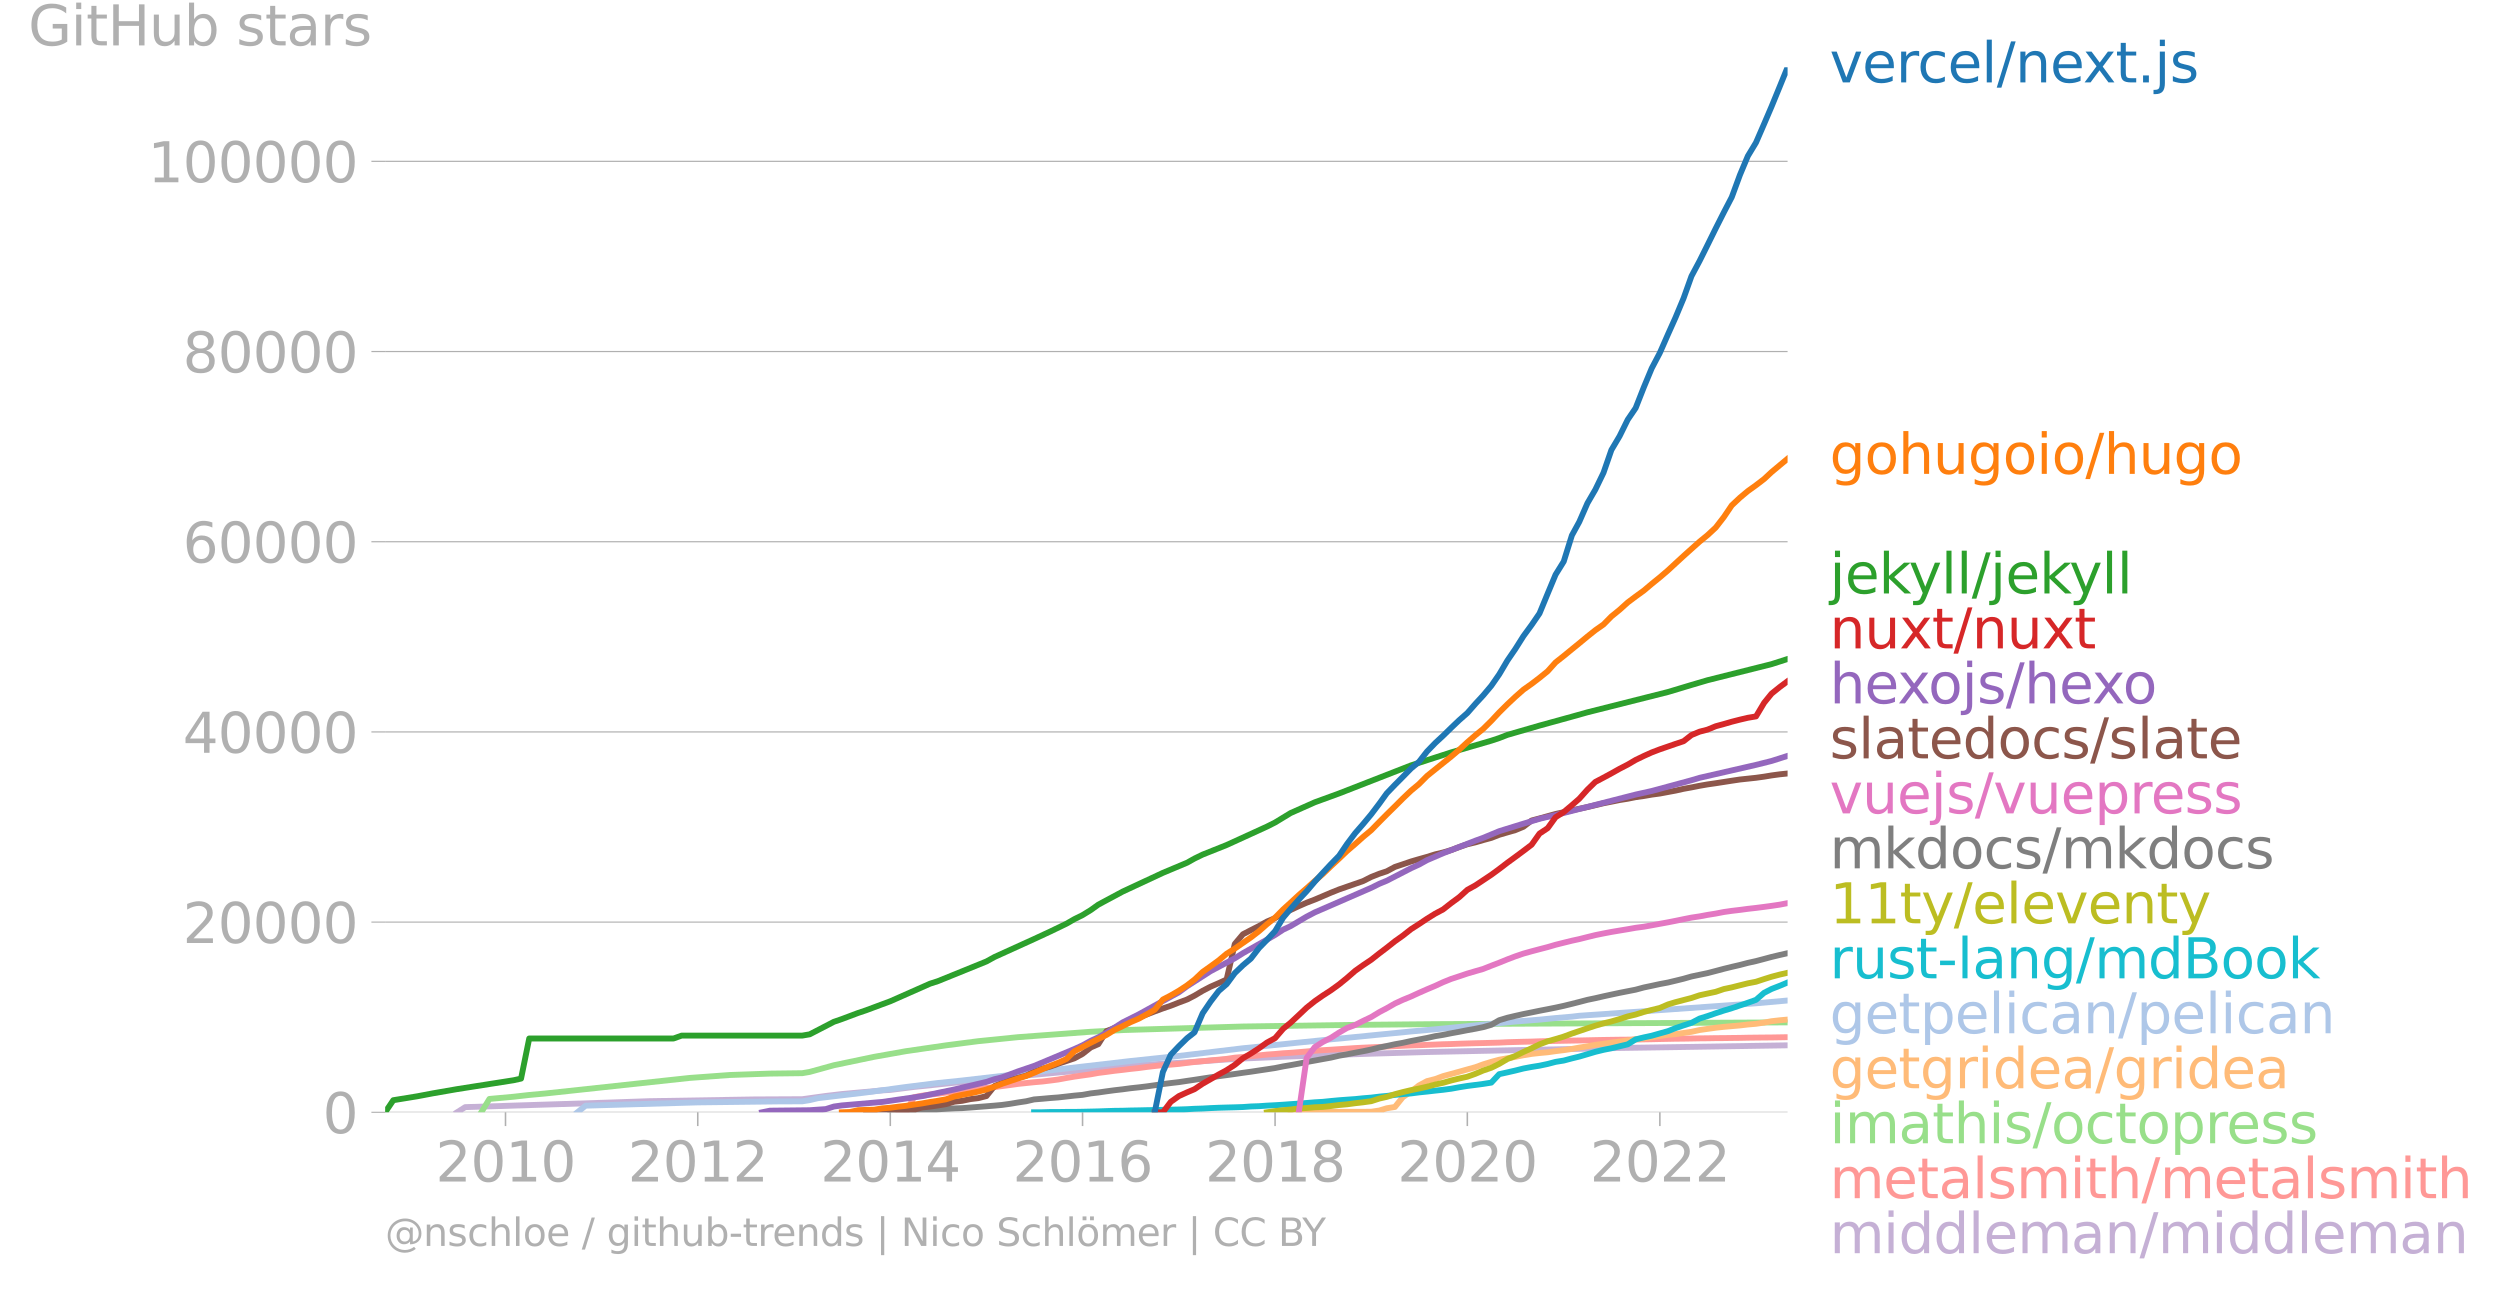 <svg xmlns="http://www.w3.org/2000/svg" xmlns:xlink="http://www.w3.org/1999/xlink" width="848.801" height="438.97" viewBox="0 0 636.6 329.228"><defs><style>*{stroke-linejoin:round;stroke-linecap:butt}</style></defs><g id="figure_1"><path id="patch_1" d="M0 329.228h636.6V0H0v329.228z" style="fill:none"/><g id="axes_1"><path id="patch_2" d="M98.073 283.235h357.12V17.123H98.073v266.112z" style="fill:none"/><g id="matplotlib.axis_1"><g id="xtick_1"><g id="line2d_1"><defs><path id="md56cd31083" d="M0 0v3.5" style="stroke:#b0b0b0;stroke-width:.4"/></defs><use xlink:href="#md56cd31083" x="128.722" y="283.235" style="fill:#b0b0b0;stroke:#b0b0b0;stroke-width:.4"/></g><g id="text_1" style="fill:#b0b0b0" transform="matrix(.14 0 0 -.14 110.907 300.873)"><defs><path id="DejaVuSans-32" d="M1228 531h2203V0H469v531q359 372 979 998 621 627 780 809 303 340 423 576 121 236 121 464 0 372-261 606-261 235-680 235-297 0-627-103-329-103-704-313v638q381 153 712 231 332 78 607 78 725 0 1156-363 431-362 431-968 0-288-108-546-107-257-392-607-78-91-497-524-418-433-1181-1211z" transform="scale(.016)"/><path id="DejaVuSans-30" d="M2034 4250q-487 0-733-480-245-479-245-1442 0-959 245-1439 246-480 733-480 491 0 736 480 246 480 246 1439 0 963-246 1442-245 480-736 480zm0 500q785 0 1199-621 414-620 414-1801 0-1178-414-1799Q2819-91 2034-91q-784 0-1198 620-414 621-414 1799 0 1181 414 1801 414 621 1198 621z" transform="scale(.016)"/><path id="DejaVuSans-31" d="M794 531h1031v3560L703 3866v575l1116 225h631V531h1031V0H794v531z" transform="scale(.016)"/></defs><use xlink:href="#DejaVuSans-32"/><use xlink:href="#DejaVuSans-30" x="63.623"/><use xlink:href="#DejaVuSans-31" x="127.246"/><use xlink:href="#DejaVuSans-30" x="190.869"/></g></g><g id="xtick_2"><use xlink:href="#md56cd31083" id="line2d_2" x="177.679" y="283.235" style="fill:#b0b0b0;stroke:#b0b0b0;stroke-width:.4"/><g id="text_2" style="fill:#b0b0b0" transform="matrix(.14 0 0 -.14 159.864 300.873)"><use xlink:href="#DejaVuSans-32"/><use xlink:href="#DejaVuSans-30" x="63.623"/><use xlink:href="#DejaVuSans-31" x="127.246"/><use xlink:href="#DejaVuSans-32" x="190.869"/></g></g><g id="xtick_3"><use xlink:href="#md56cd31083" id="line2d_3" x="226.703" y="283.235" style="fill:#b0b0b0;stroke:#b0b0b0;stroke-width:.4"/><g id="text_3" style="fill:#b0b0b0" transform="matrix(.14 0 0 -.14 208.888 300.873)"><defs><path id="DejaVuSans-34" d="M2419 4116 825 1625h1594v2491zm-166 550h794V1625h666v-525h-666V0h-628v1100H313v609l1940 2957z" transform="scale(.016)"/></defs><use xlink:href="#DejaVuSans-32"/><use xlink:href="#DejaVuSans-30" x="63.623"/><use xlink:href="#DejaVuSans-31" x="127.246"/><use xlink:href="#DejaVuSans-34" x="190.869"/></g></g><g id="xtick_4"><use xlink:href="#md56cd31083" id="line2d_4" x="275.661" y="283.235" style="fill:#b0b0b0;stroke:#b0b0b0;stroke-width:.4"/><g id="text_4" style="fill:#b0b0b0" transform="matrix(.14 0 0 -.14 257.846 300.873)"><defs><path id="DejaVuSans-36" d="M2113 2584q-425 0-674-291-248-290-248-796 0-503 248-796 249-292 674-292t673 292q248 293 248 796 0 506-248 796-248 291-673 291zm1253 1979v-575q-238 112-480 171-242 60-480 60-625 0-955-422-329-422-376-1275 184 272 462 417 279 145 613 145 703 0 1111-427 408-426 408-1160 0-719-425-1154Q2819-91 2113-91q-810 0-1238 620-428 621-428 1799 0 1106 525 1764t1409 658q238 0 480-47t505-140z" transform="scale(.016)"/></defs><use xlink:href="#DejaVuSans-32"/><use xlink:href="#DejaVuSans-30" x="63.623"/><use xlink:href="#DejaVuSans-31" x="127.246"/><use xlink:href="#DejaVuSans-36" x="190.869"/></g></g><g id="xtick_5"><use xlink:href="#md56cd31083" id="line2d_5" x="324.685" y="283.235" style="fill:#b0b0b0;stroke:#b0b0b0;stroke-width:.4"/><g id="text_5" style="fill:#b0b0b0" transform="matrix(.14 0 0 -.14 306.87 300.873)"><defs><path id="DejaVuSans-38" d="M2034 2216q-450 0-708-241-257-241-257-662 0-422 257-663 258-241 708-241t709 242q260 243 260 662 0 421-258 662-257 241-711 241zm-631 268q-406 100-633 378-226 279-226 679 0 559 398 884 399 325 1092 325 697 0 1094-325t397-884q0-400-227-679-226-278-629-378 456-106 710-416 255-309 255-755 0-679-414-1042Q2806-91 2034-91q-771 0-1186 362-414 363-414 1042 0 446 256 755 257 310 713 416zm-231 997q0-362 226-565 227-203 636-203 407 0 636 203 230 203 230 565 0 363-230 566-229 203-636 203-409 0-636-203-226-203-226-566z" transform="scale(.016)"/></defs><use xlink:href="#DejaVuSans-32"/><use xlink:href="#DejaVuSans-30" x="63.623"/><use xlink:href="#DejaVuSans-31" x="127.246"/><use xlink:href="#DejaVuSans-38" x="190.869"/></g></g><g id="xtick_6"><use xlink:href="#md56cd31083" id="line2d_6" x="373.642" y="283.235" style="fill:#b0b0b0;stroke:#b0b0b0;stroke-width:.4"/><g id="text_6" style="fill:#b0b0b0" transform="matrix(.14 0 0 -.14 355.827 300.873)"><use xlink:href="#DejaVuSans-32"/><use xlink:href="#DejaVuSans-30" x="63.623"/><use xlink:href="#DejaVuSans-32" x="127.246"/><use xlink:href="#DejaVuSans-30" x="190.869"/></g></g><g id="xtick_7"><use xlink:href="#md56cd31083" id="line2d_7" x="422.667" y="283.235" style="fill:#b0b0b0;stroke:#b0b0b0;stroke-width:.4"/><g id="text_7" style="fill:#b0b0b0" transform="matrix(.14 0 0 -.14 404.852 300.873)"><use xlink:href="#DejaVuSans-32"/><use xlink:href="#DejaVuSans-30" x="63.623"/><use xlink:href="#DejaVuSans-32" x="127.246"/><use xlink:href="#DejaVuSans-32" x="190.869"/></g></g></g><g id="matplotlib.axis_2"><g id="ytick_1"><path id="line2d_8" d="M98.073 283.235h357.12" clip-path="url(#p28036c3e91)" style="fill:none;stroke:#b0b0b0;stroke-width:.3;stroke-linecap:square"/><g id="line2d_9"><defs><path id="m569ffad271" d="M0 0h-3.5" style="stroke:#b0b0b0;stroke-width:.3"/></defs><use xlink:href="#m569ffad271" x="98.073" y="283.235" style="fill:#b0b0b0;stroke:#b0b0b0;stroke-width:.3"/></g><use xlink:href="#DejaVuSans-30" id="text_8" style="fill:#b0b0b0" transform="matrix(.14 0 0 -.14 82.166 288.554)"/></g><g id="ytick_2"><path id="line2d_10" d="M98.073 234.805h357.12" clip-path="url(#p28036c3e91)" style="fill:none;stroke:#b0b0b0;stroke-width:.3;stroke-linecap:square"/><use xlink:href="#m569ffad271" id="line2d_11" x="98.073" y="234.805" style="fill:#b0b0b0;stroke:#b0b0b0;stroke-width:.3"/><g id="text_9" style="fill:#b0b0b0" transform="matrix(.14 0 0 -.14 46.536 240.124)"><use xlink:href="#DejaVuSans-32"/><use xlink:href="#DejaVuSans-30" x="63.623"/><use xlink:href="#DejaVuSans-30" x="127.246"/><use xlink:href="#DejaVuSans-30" x="190.869"/><use xlink:href="#DejaVuSans-30" x="254.492"/></g></g><g id="ytick_3"><path id="line2d_12" d="M98.073 186.375h357.12" clip-path="url(#p28036c3e91)" style="fill:none;stroke:#b0b0b0;stroke-width:.3;stroke-linecap:square"/><use xlink:href="#m569ffad271" id="line2d_13" x="98.073" y="186.375" style="fill:#b0b0b0;stroke:#b0b0b0;stroke-width:.3"/><g id="text_10" style="fill:#b0b0b0" transform="matrix(.14 0 0 -.14 46.536 191.694)"><use xlink:href="#DejaVuSans-34"/><use xlink:href="#DejaVuSans-30" x="63.623"/><use xlink:href="#DejaVuSans-30" x="127.246"/><use xlink:href="#DejaVuSans-30" x="190.869"/><use xlink:href="#DejaVuSans-30" x="254.492"/></g></g><g id="ytick_4"><path id="line2d_14" d="M98.073 137.945h357.12" clip-path="url(#p28036c3e91)" style="fill:none;stroke:#b0b0b0;stroke-width:.3;stroke-linecap:square"/><use xlink:href="#m569ffad271" id="line2d_15" x="98.073" y="137.945" style="fill:#b0b0b0;stroke:#b0b0b0;stroke-width:.3"/><g id="text_11" style="fill:#b0b0b0" transform="matrix(.14 0 0 -.14 46.536 143.264)"><use xlink:href="#DejaVuSans-36"/><use xlink:href="#DejaVuSans-30" x="63.623"/><use xlink:href="#DejaVuSans-30" x="127.246"/><use xlink:href="#DejaVuSans-30" x="190.869"/><use xlink:href="#DejaVuSans-30" x="254.492"/></g></g><g id="ytick_5"><path id="line2d_16" d="M98.073 89.516h357.12" clip-path="url(#p28036c3e91)" style="fill:none;stroke:#b0b0b0;stroke-width:.3;stroke-linecap:square"/><use xlink:href="#m569ffad271" id="line2d_17" x="98.073" y="89.516" style="fill:#b0b0b0;stroke:#b0b0b0;stroke-width:.3"/><g id="text_12" style="fill:#b0b0b0" transform="matrix(.14 0 0 -.14 46.536 94.835)"><use xlink:href="#DejaVuSans-38"/><use xlink:href="#DejaVuSans-30" x="63.623"/><use xlink:href="#DejaVuSans-30" x="127.246"/><use xlink:href="#DejaVuSans-30" x="190.869"/><use xlink:href="#DejaVuSans-30" x="254.492"/></g></g><g id="ytick_6"><path id="line2d_18" d="M98.073 41.086h357.12" clip-path="url(#p28036c3e91)" style="fill:none;stroke:#b0b0b0;stroke-width:.3;stroke-linecap:square"/><use xlink:href="#m569ffad271" id="line2d_19" x="98.073" y="41.086" style="fill:#b0b0b0;stroke:#b0b0b0;stroke-width:.3"/><g id="text_13" style="fill:#b0b0b0" transform="matrix(.14 0 0 -.14 37.628 46.405)"><use xlink:href="#DejaVuSans-31"/><use xlink:href="#DejaVuSans-30" x="63.623"/><use xlink:href="#DejaVuSans-30" x="127.246"/><use xlink:href="#DejaVuSans-30" x="190.869"/><use xlink:href="#DejaVuSans-30" x="254.492"/><use xlink:href="#DejaVuSans-30" x="318.115"/></g></g><g id="text_14" style="fill:#b0b0b0" transform="matrix(.14 0 0 -.14 7.2 11.563)"><defs><path id="DejaVuSans-47" d="M3809 666v1253H2778v519h1656V434q-365-259-806-392-440-133-940-133-1094 0-1712 639-617 640-617 1780 0 1144 617 1783 618 639 1712 639 456 0 867-113 411-112 758-331v-672q-350 297-744 447t-828 150q-857 0-1287-478-429-478-429-1425 0-944 429-1422 430-478 1287-478 334 0 596 58 263 58 472 180z" transform="scale(.016)"/><path id="DejaVuSans-69" d="M603 3500h575V0H603v3500zm0 1363h575v-729H603v729z" transform="scale(.016)"/><path id="DejaVuSans-74" d="M1172 4494v-994h1184v-447H1172V1153q0-428 117-550t477-122h590V0h-590q-666 0-919 248-253 249-253 905v1900H172v447h422v994h578z" transform="scale(.016)"/><path id="DejaVuSans-48" d="M628 4666h631V2753h2294v1913h631V0h-631v2222H1259V0H628v4666z" transform="scale(.016)"/><path id="DejaVuSans-75" d="M544 1381v2119h575V1403q0-497 193-746 194-248 582-248 465 0 735 297 271 297 271 810v1984h575V0h-575v538q-209-319-486-474-276-155-642-155-603 0-916 375-312 375-312 1097zm1447 2203z" transform="scale(.016)"/><path id="DejaVuSans-62" d="M3116 1747q0 634-261 995t-717 361q-457 0-718-361t-261-995q0-634 261-995t718-361q456 0 717 361t261 995zM1159 2969q182 312 458 463 277 152 661 152 638 0 1036-506 399-506 399-1331T3314 415Q2916-91 2278-91q-384 0-661 152-276 152-458 464V0H581v4863h578V2969z" transform="scale(.016)"/><path id="DejaVuSans-73" d="M2834 3397v-544q-243 125-506 187-262 63-544 63-428 0-642-131t-214-394q0-200 153-314t616-217l197-44q612-131 870-370t258-667q0-488-386-773Q2250-91 1575-91q-281 0-586 55T347 128v594q319-166 628-249 309-82 613-82 406 0 624 139 219 139 219 392 0 234-158 359-157 125-692 241l-200 47q-534 112-772 345-237 233-237 639 0 494 350 762 350 269 994 269 318 0 599-47 282-46 519-140z" transform="scale(.016)"/><path id="DejaVuSans-61" d="M2194 1759q-697 0-966-159t-269-544q0-306 202-486 202-179 548-179 479 0 768 339t289 901v128h-572zm1147 238V0h-575v531q-197-318-491-470T1556-91q-537 0-855 302-317 302-317 808 0 590 395 890 396 300 1180 300h807v57q0 397-261 614t-733 217q-300 0-585-72-284-72-546-216v532q315 122 612 182 297 61 578 61 760 0 1135-394 375-393 375-1193z" transform="scale(.016)"/><path id="DejaVuSans-72" d="M2631 2963q-97 56-211 82-114 27-251 27-488 0-749-317t-261-911V0H581v3500h578v-544q182 319 472 473 291 155 707 155 59 0 131-8 72-7 159-23l3-590z" transform="scale(.016)"/></defs><use xlink:href="#DejaVuSans-47"/><use xlink:href="#DejaVuSans-69" x="77.49"/><use xlink:href="#DejaVuSans-74" x="105.273"/><use xlink:href="#DejaVuSans-48" x="144.482"/><use xlink:href="#DejaVuSans-75" x="219.678"/><use xlink:href="#DejaVuSans-62" x="283.057"/><use xlink:href="#DejaVuSans-20" x="346.533"/><use xlink:href="#DejaVuSans-73" x="378.32"/><use xlink:href="#DejaVuSans-74" x="430.42"/><use xlink:href="#DejaVuSans-61" x="469.629"/><use xlink:href="#DejaVuSans-72" x="530.908"/><use xlink:href="#DejaVuSans-73" x="572.021"/></g></g><path id="line2d_20" d="m116.382 283.235 2.079-1.315 36.818-1.17 10.06-.346 26.625-.443 12.34-.063 5.969-.826 4.09-.484 10.261-.93 2.08-.12 6.035-.759L243 275.714l6.103-.485 4.158-.346 1.878-.339 6.17-.675 28.636-2.647 12.34-.702 8.048-.6 6.17-.376 10.261-.446 12.139-.453 10.26-.331 14.218-.427 49.025-1.031 14.218-.216 28.57-.46h0" clip-path="url(#p28036c3e91)" style="fill:none;stroke:#c5b0d5;stroke-width:1.5;stroke-linecap:square"/><path id="line2d_21" d="m228.782 283.235 1.878-.005 2.08-3.84 2.011-.38 2.08-.289 2.011-.208 2.08-.298 2.078-.223 2.012-.193 2.08-.325 2.011-.22 2.079-.228 2.079-.215 1.878-.247 2.079-.274 2.012-.283 2.079-.22 2.012-.209 2.079-.177 2.079-.254 2.012-.266 2.079-.385 2.012-.342 2.079-.3 2.079-.29 1.945-.352 2.079-.266 2.012-.274 2.079-.235 2.011-.249 2.08-.22 2.078-.281 2.012-.235 2.08-.22 2.011-.134 2.08-.184 2.078-.266 1.878-.225 2.08-.204 2.011-.2 2.08-.187 2.011-.199 2.08-.312 2.078-.174 2.012-.209 2.08-.196 2.011-.21 2.079-.148 2.08-.189 1.877-.107 2.079-.172 2.012-.171 2.079-.184 2.012-.143 2.079-.121 2.079-.14 2.012-.132 2.079-.14 2.012-.104 2.079-.095 2.079-.084 1.878-.117 2.079-.084 2.011-.1 2.08-.092 2.011-.06 2.08-.083 2.078-.082 2.012-.082 2.08-.051 2.011-.08 2.08-.065 2.078-.063 1.945-.041 2.08-.056 2.011-.056 2.08-.104 2.011-.058 2.08-.058 2.078-.046 2.012-.07 2.08-.046 2.011-.049 2.08-.043 2.078-.042 1.878-.034 2.079-.048 2.012-.046 2.079-.041 2.012-.03 2.079-.03 2.079-.018 2.012-.024 2.079-.043 2.012-.037 2.079-.048 2.079-.041 1.878-.04 2.079-.02 2.011-.035 2.08-.04 2.011-.02 2.08-.037 2.078-.012 2.012-.029 2.08-.024 2.011-.044 2.08-.026 2.078-.022 1.878-.015 2.08-.036 2.011-.036" clip-path="url(#p28036c3e91)" style="fill:none;stroke:#ff9896;stroke-width:1.5;stroke-linecap:square"/><path id="line2d_22" d="m122.552 283.235 2.079-3.402 6.17-.562 3.957-.448 4.09-.375 36.752-3.962 10.194-.746 10.26-.36 8.25-.105 1.878-.322 6.17-1.705 10.26-2.14 8.048-1.429 10.261-1.496 8.182-1.056 10.127-1.024 18.51-1.376 8.115-.428 30.648-.908 26.49-.395 22.467-.21 89.733-.449h0" clip-path="url(#p28036c3e91)" style="fill:none;stroke:#98df8a;stroke-width:1.5;stroke-linecap:square"/><g id="text_15" style="fill:#1f77b4" transform="matrix(.14 0 0 -.14 465.907 20.986)"><defs><path id="DejaVuSans-76" d="M191 3500h609L1894 563l1094 2937h609L2284 0h-781L191 3500z" transform="scale(.016)"/><path id="DejaVuSans-65" d="M3597 1894v-281H953q38-594 358-905t892-311q331 0 642 81t618 244V178Q3153 47 2828-22t-659-69q-838 0-1327 487-489 488-489 1320 0 859 464 1363 464 505 1252 505 706 0 1117-455 411-454 411-1235zm-575 169q-6 471-264 752-258 282-683 282-481 0-770-272t-333-766l2050 4z" transform="scale(.016)"/><path id="DejaVuSans-63" d="M3122 3366v-538q-244 135-489 202t-495 67q-560 0-870-355-309-354-309-995t309-996q310-354 870-354 250 0 495 67t489 202V134Q2881 22 2623-34q-257-57-548-57-791 0-1257 497-465 497-465 1341 0 856 470 1346 471 491 1290 491 265 0 518-55 253-54 491-163z" transform="scale(.016)"/><path id="DejaVuSans-6c" d="M603 4863h575V0H603v4863z" transform="scale(.016)"/><path id="DejaVuSans-2f" d="M1625 4666h531L531-594H0l1625 5260z" transform="scale(.016)"/><path id="DejaVuSans-6e" d="M3513 2113V0h-575v2094q0 497-194 743-194 247-581 247-466 0-735-297-269-296-269-809V0H581v3500h578v-544q207 316 486 472 280 156 646 156 603 0 912-373 310-373 310-1098z" transform="scale(.016)"/><path id="DejaVuSans-78" d="M3513 3500 2247 1797 3578 0h-678L1881 1375 863 0H184l1360 1831L300 3500h678l928-1247 928 1247h679z" transform="scale(.016)"/><path id="DejaVuSans-2e" d="M684 794h660V0H684v794z" transform="scale(.016)"/><path id="DejaVuSans-6a" d="M603 3500h575V-63q0-668-255-968-254-300-820-300h-219v487H38q328 0 446 152Q603-541 603-63v3563zm0 1363h575v-729H603v729z" transform="scale(.016)"/></defs><use xlink:href="#DejaVuSans-76"/><use xlink:href="#DejaVuSans-65" x="59.18"/><use xlink:href="#DejaVuSans-72" x="120.703"/><use xlink:href="#DejaVuSans-63" x="159.566"/><use xlink:href="#DejaVuSans-65" x="214.547"/><use xlink:href="#DejaVuSans-6c" x="276.07"/><use xlink:href="#DejaVuSans-2f" x="303.854"/><use xlink:href="#DejaVuSans-6e" x="337.545"/><use xlink:href="#DejaVuSans-65" x="400.924"/><use xlink:href="#DejaVuSans-78" x="460.697"/><use xlink:href="#DejaVuSans-74" x="519.877"/><use xlink:href="#DejaVuSans-2e" x="559.086"/><use xlink:href="#DejaVuSans-6a" x="590.873"/><use xlink:href="#DejaVuSans-73" x="618.656"/></g><g id="text_16" style="fill:#ff7f0e" transform="matrix(.14 0 0 -.14 465.907 120.664)"><defs><path id="DejaVuSans-67" d="M2906 1791q0 625-258 968-257 344-723 344-462 0-720-344-258-343-258-968 0-622 258-966t720-344q466 0 723 344 258 344 258 966zm575-1357q0-893-397-1329-396-436-1215-436-303 0-572 45t-522 139v559q253-137 500-202 247-66 503-66 566 0 847 295t281 892v285q-178-310-456-463T1784 0Q1141 0 747 490 353 981 353 1791q0 812 394 1302 394 491 1037 491 388 0 666-153t456-462v531h575V434z" transform="scale(.016)"/><path id="DejaVuSans-6f" d="M1959 3097q-462 0-731-361t-269-989q0-628 267-989 268-361 733-361 460 0 728 362 269 363 269 988 0 622-269 986-268 364-728 364zm0 487q750 0 1178-488 429-487 429-1349 0-859-429-1349Q2709-91 1959-91q-753 0-1180 489-426 490-426 1349 0 862 426 1349 427 488 1180 488z" transform="scale(.016)"/><path id="DejaVuSans-68" d="M3513 2113V0h-575v2094q0 497-194 743-194 247-581 247-466 0-735-297-269-296-269-809V0H581v4863h578V2956q207 316 486 472 280 156 646 156 603 0 912-373 310-373 310-1098z" transform="scale(.016)"/></defs><use xlink:href="#DejaVuSans-67"/><use xlink:href="#DejaVuSans-6f" x="63.477"/><use xlink:href="#DejaVuSans-68" x="124.658"/><use xlink:href="#DejaVuSans-75" x="188.037"/><use xlink:href="#DejaVuSans-67" x="251.416"/><use xlink:href="#DejaVuSans-6f" x="314.893"/><use xlink:href="#DejaVuSans-69" x="376.074"/><use xlink:href="#DejaVuSans-6f" x="403.857"/><use xlink:href="#DejaVuSans-2f" x="465.039"/><use xlink:href="#DejaVuSans-68" x="498.73"/><use xlink:href="#DejaVuSans-75" x="562.109"/><use xlink:href="#DejaVuSans-67" x="625.488"/><use xlink:href="#DejaVuSans-6f" x="688.965"/></g><g id="text_17" style="fill:#2ca02c" transform="matrix(.14 0 0 -.14 465.907 151.116)"><defs><path id="DejaVuSans-6b" d="M581 4863h578V1991l1716 1509h734L1753 1863 3688 0h-750L1159 1709V0H581v4863z" transform="scale(.016)"/><path id="DejaVuSans-79" d="M2059-325q-243-625-475-815-231-191-618-191H506v481h338q237 0 368 113 132 112 291 531l103 262L191 3500h609L1894 763l1094 2737h609L2059-325z" transform="scale(.016)"/></defs><use xlink:href="#DejaVuSans-6a"/><use xlink:href="#DejaVuSans-65" x="27.783"/><use xlink:href="#DejaVuSans-6b" x="89.307"/><use xlink:href="#DejaVuSans-79" x="143.592"/><use xlink:href="#DejaVuSans-6c" x="202.771"/><use xlink:href="#DejaVuSans-6c" x="230.555"/><use xlink:href="#DejaVuSans-2f" x="258.338"/><use xlink:href="#DejaVuSans-6a" x="292.029"/><use xlink:href="#DejaVuSans-65" x="319.813"/><use xlink:href="#DejaVuSans-6b" x="381.336"/><use xlink:href="#DejaVuSans-79" x="435.621"/><use xlink:href="#DejaVuSans-6c" x="494.801"/><use xlink:href="#DejaVuSans-6c" x="522.584"/></g><g id="text_18" style="fill:#d62728" transform="matrix(.14 0 0 -.14 465.907 165.116)"><use xlink:href="#DejaVuSans-6e"/><use xlink:href="#DejaVuSans-75" x="63.379"/><use xlink:href="#DejaVuSans-78" x="126.758"/><use xlink:href="#DejaVuSans-74" x="185.938"/><use xlink:href="#DejaVuSans-2f" x="225.146"/><use xlink:href="#DejaVuSans-6e" x="258.838"/><use xlink:href="#DejaVuSans-75" x="322.217"/><use xlink:href="#DejaVuSans-78" x="385.596"/><use xlink:href="#DejaVuSans-74" x="444.775"/></g><g id="text_19" style="fill:#9467bd" transform="matrix(.14 0 0 -.14 465.907 179.116)"><use xlink:href="#DejaVuSans-68"/><use xlink:href="#DejaVuSans-65" x="63.379"/><use xlink:href="#DejaVuSans-78" x="123.152"/><use xlink:href="#DejaVuSans-6f" x="179.207"/><use xlink:href="#DejaVuSans-6a" x="240.389"/><use xlink:href="#DejaVuSans-73" x="268.172"/><use xlink:href="#DejaVuSans-2f" x="320.271"/><use xlink:href="#DejaVuSans-68" x="353.963"/><use xlink:href="#DejaVuSans-65" x="417.342"/><use xlink:href="#DejaVuSans-78" x="477.115"/><use xlink:href="#DejaVuSans-6f" x="533.17"/></g><g id="text_20" style="fill:#8c564b" transform="matrix(.14 0 0 -.14 465.907 193.116)"><defs><path id="DejaVuSans-64" d="M2906 2969v1894h575V0h-575v525q-181-312-458-464-276-152-664-152-634 0-1033 506-398 507-398 1332t398 1331q399 506 1033 506 388 0 664-152 277-151 458-463zM947 1747q0-634 261-995t717-361q456 0 718 361 263 361 263 995t-263 995q-262 361-718 361t-717-361q-261-361-261-995z" transform="scale(.016)"/></defs><use xlink:href="#DejaVuSans-73"/><use xlink:href="#DejaVuSans-6c" x="52.1"/><use xlink:href="#DejaVuSans-61" x="79.883"/><use xlink:href="#DejaVuSans-74" x="141.162"/><use xlink:href="#DejaVuSans-65" x="180.371"/><use xlink:href="#DejaVuSans-64" x="241.895"/><use xlink:href="#DejaVuSans-6f" x="305.371"/><use xlink:href="#DejaVuSans-63" x="366.553"/><use xlink:href="#DejaVuSans-73" x="421.533"/><use xlink:href="#DejaVuSans-2f" x="473.633"/><use xlink:href="#DejaVuSans-73" x="507.324"/><use xlink:href="#DejaVuSans-6c" x="559.424"/><use xlink:href="#DejaVuSans-61" x="587.207"/><use xlink:href="#DejaVuSans-74" x="648.486"/><use xlink:href="#DejaVuSans-65" x="687.695"/></g><g id="text_21" style="fill:#e377c2" transform="matrix(.14 0 0 -.14 465.907 207.116)"><defs><path id="DejaVuSans-70" d="M1159 525v-1856H581v4831h578v-531q182 312 458 463 277 152 661 152 638 0 1036-506 399-506 399-1331T3314 415Q2916-91 2278-91q-384 0-661 152-276 152-458 464zm1957 1222q0 634-261 995t-717 361q-457 0-718-361t-261-995q0-634 261-995t718-361q456 0 717 361t261 995z" transform="scale(.016)"/></defs><use xlink:href="#DejaVuSans-76"/><use xlink:href="#DejaVuSans-75" x="59.18"/><use xlink:href="#DejaVuSans-65" x="122.559"/><use xlink:href="#DejaVuSans-6a" x="184.082"/><use xlink:href="#DejaVuSans-73" x="211.865"/><use xlink:href="#DejaVuSans-2f" x="263.965"/><use xlink:href="#DejaVuSans-76" x="297.656"/><use xlink:href="#DejaVuSans-75" x="356.836"/><use xlink:href="#DejaVuSans-65" x="420.215"/><use xlink:href="#DejaVuSans-70" x="481.738"/><use xlink:href="#DejaVuSans-72" x="545.215"/><use xlink:href="#DejaVuSans-65" x="584.078"/><use xlink:href="#DejaVuSans-73" x="645.602"/><use xlink:href="#DejaVuSans-73" x="697.701"/></g><g id="text_22" style="fill:#7f7f7f" transform="matrix(.14 0 0 -.14 465.907 221.116)"><defs><path id="DejaVuSans-6d" d="M3328 2828q216 388 516 572t706 184q547 0 844-383 297-382 297-1088V0h-578v2094q0 503-179 746-178 244-543 244-447 0-707-297-259-296-259-809V0h-578v2094q0 506-178 748t-550 242q-441 0-701-298-259-298-259-808V0H581v3500h578v-544q197 322 472 475t653 153q382 0 649-194 267-193 395-562z" transform="scale(.016)"/></defs><use xlink:href="#DejaVuSans-6d"/><use xlink:href="#DejaVuSans-6b" x="97.412"/><use xlink:href="#DejaVuSans-64" x="155.322"/><use xlink:href="#DejaVuSans-6f" x="218.799"/><use xlink:href="#DejaVuSans-63" x="279.98"/><use xlink:href="#DejaVuSans-73" x="334.961"/><use xlink:href="#DejaVuSans-2f" x="387.061"/><use xlink:href="#DejaVuSans-6d" x="420.752"/><use xlink:href="#DejaVuSans-6b" x="518.164"/><use xlink:href="#DejaVuSans-64" x="576.074"/><use xlink:href="#DejaVuSans-6f" x="639.551"/><use xlink:href="#DejaVuSans-63" x="700.732"/><use xlink:href="#DejaVuSans-73" x="755.713"/></g><g id="text_23" style="fill:#bcbd22" transform="matrix(.14 0 0 -.14 465.907 235.116)"><use xlink:href="#DejaVuSans-31"/><use xlink:href="#DejaVuSans-31" x="63.623"/><use xlink:href="#DejaVuSans-74" x="127.246"/><use xlink:href="#DejaVuSans-79" x="166.455"/><use xlink:href="#DejaVuSans-2f" x="225.635"/><use xlink:href="#DejaVuSans-65" x="259.326"/><use xlink:href="#DejaVuSans-6c" x="320.85"/><use xlink:href="#DejaVuSans-65" x="348.633"/><use xlink:href="#DejaVuSans-76" x="410.156"/><use xlink:href="#DejaVuSans-65" x="469.336"/><use xlink:href="#DejaVuSans-6e" x="530.859"/><use xlink:href="#DejaVuSans-74" x="594.238"/><use xlink:href="#DejaVuSans-79" x="633.447"/></g><g id="text_24" style="fill:#17becf" transform="matrix(.14 0 0 -.14 465.907 249.116)"><defs><path id="DejaVuSans-2d" d="M313 2009h1684v-512H313v512z" transform="scale(.016)"/><path id="DejaVuSans-42" d="M1259 2228V519h1013q509 0 754 211 246 211 246 645 0 438-246 645-245 208-754 208H1259zm0 1919V2741h935q462 0 688 173 227 174 227 530 0 353-227 528-226 175-688 175h-935zm-631 519h1613q722 0 1112-300 391-300 391-853 0-429-200-682t-588-315q466-100 724-418 258-317 258-792 0-625-425-966Q3088 0 2303 0H628v4666z" transform="scale(.016)"/></defs><use xlink:href="#DejaVuSans-72"/><use xlink:href="#DejaVuSans-75" x="41.113"/><use xlink:href="#DejaVuSans-73" x="104.492"/><use xlink:href="#DejaVuSans-74" x="156.592"/><use xlink:href="#DejaVuSans-2d" x="195.801"/><use xlink:href="#DejaVuSans-6c" x="231.885"/><use xlink:href="#DejaVuSans-61" x="259.668"/><use xlink:href="#DejaVuSans-6e" x="320.947"/><use xlink:href="#DejaVuSans-67" x="384.326"/><use xlink:href="#DejaVuSans-2f" x="447.803"/><use xlink:href="#DejaVuSans-6d" x="481.494"/><use xlink:href="#DejaVuSans-64" x="578.906"/><use xlink:href="#DejaVuSans-42" x="642.383"/><use xlink:href="#DejaVuSans-6f" x="710.986"/><use xlink:href="#DejaVuSans-6f" x="772.168"/><use xlink:href="#DejaVuSans-6b" x="833.35"/></g><g id="text_25" style="fill:#aec7e8" transform="matrix(.14 0 0 -.14 465.907 263.116)"><use xlink:href="#DejaVuSans-67"/><use xlink:href="#DejaVuSans-65" x="63.477"/><use xlink:href="#DejaVuSans-74" x="125"/><use xlink:href="#DejaVuSans-70" x="164.209"/><use xlink:href="#DejaVuSans-65" x="227.686"/><use xlink:href="#DejaVuSans-6c" x="289.209"/><use xlink:href="#DejaVuSans-69" x="316.992"/><use xlink:href="#DejaVuSans-63" x="344.775"/><use xlink:href="#DejaVuSans-61" x="399.756"/><use xlink:href="#DejaVuSans-6e" x="461.035"/><use xlink:href="#DejaVuSans-2f" x="524.414"/><use xlink:href="#DejaVuSans-70" x="558.105"/><use xlink:href="#DejaVuSans-65" x="621.582"/><use xlink:href="#DejaVuSans-6c" x="683.105"/><use xlink:href="#DejaVuSans-69" x="710.889"/><use xlink:href="#DejaVuSans-63" x="738.672"/><use xlink:href="#DejaVuSans-61" x="793.652"/><use xlink:href="#DejaVuSans-6e" x="854.932"/></g><g id="text_26" style="fill:#ffbb78" transform="matrix(.14 0 0 -.14 465.907 277.116)"><use xlink:href="#DejaVuSans-67"/><use xlink:href="#DejaVuSans-65" x="63.477"/><use xlink:href="#DejaVuSans-74" x="125"/><use xlink:href="#DejaVuSans-67" x="164.209"/><use xlink:href="#DejaVuSans-72" x="227.686"/><use xlink:href="#DejaVuSans-69" x="268.799"/><use xlink:href="#DejaVuSans-64" x="296.582"/><use xlink:href="#DejaVuSans-65" x="360.059"/><use xlink:href="#DejaVuSans-61" x="421.582"/><use xlink:href="#DejaVuSans-2f" x="482.861"/><use xlink:href="#DejaVuSans-67" x="516.553"/><use xlink:href="#DejaVuSans-72" x="580.029"/><use xlink:href="#DejaVuSans-69" x="621.143"/><use xlink:href="#DejaVuSans-64" x="648.926"/><use xlink:href="#DejaVuSans-65" x="712.402"/><use xlink:href="#DejaVuSans-61" x="773.926"/></g><g id="text_27" style="fill:#98df8a" transform="matrix(.14 0 0 -.14 465.907 291.116)"><use xlink:href="#DejaVuSans-69"/><use xlink:href="#DejaVuSans-6d" x="27.783"/><use xlink:href="#DejaVuSans-61" x="125.195"/><use xlink:href="#DejaVuSans-74" x="186.475"/><use xlink:href="#DejaVuSans-68" x="225.684"/><use xlink:href="#DejaVuSans-69" x="289.063"/><use xlink:href="#DejaVuSans-73" x="316.846"/><use xlink:href="#DejaVuSans-2f" x="368.945"/><use xlink:href="#DejaVuSans-6f" x="402.637"/><use xlink:href="#DejaVuSans-63" x="463.818"/><use xlink:href="#DejaVuSans-74" x="518.799"/><use xlink:href="#DejaVuSans-6f" x="558.008"/><use xlink:href="#DejaVuSans-70" x="619.189"/><use xlink:href="#DejaVuSans-72" x="682.666"/><use xlink:href="#DejaVuSans-65" x="721.529"/><use xlink:href="#DejaVuSans-73" x="783.053"/><use xlink:href="#DejaVuSans-73" x="835.152"/></g><g id="text_28" style="fill:#ff9896" transform="matrix(.14 0 0 -.14 465.907 305.116)"><use xlink:href="#DejaVuSans-6d"/><use xlink:href="#DejaVuSans-65" x="97.412"/><use xlink:href="#DejaVuSans-74" x="158.936"/><use xlink:href="#DejaVuSans-61" x="198.145"/><use xlink:href="#DejaVuSans-6c" x="259.424"/><use xlink:href="#DejaVuSans-73" x="287.207"/><use xlink:href="#DejaVuSans-6d" x="339.307"/><use xlink:href="#DejaVuSans-69" x="436.719"/><use xlink:href="#DejaVuSans-74" x="464.502"/><use xlink:href="#DejaVuSans-68" x="503.711"/><use xlink:href="#DejaVuSans-2f" x="567.09"/><use xlink:href="#DejaVuSans-6d" x="600.781"/><use xlink:href="#DejaVuSans-65" x="698.193"/><use xlink:href="#DejaVuSans-74" x="759.717"/><use xlink:href="#DejaVuSans-61" x="798.926"/><use xlink:href="#DejaVuSans-6c" x="860.205"/><use xlink:href="#DejaVuSans-73" x="887.988"/><use xlink:href="#DejaVuSans-6d" x="940.088"/><use xlink:href="#DejaVuSans-69" x="1037.5"/><use xlink:href="#DejaVuSans-74" x="1065.283"/><use xlink:href="#DejaVuSans-68" x="1104.492"/></g><g id="text_29" style="fill:#c5b0d5" transform="matrix(.14 0 0 -.14 465.907 319.116)"><use xlink:href="#DejaVuSans-6d"/><use xlink:href="#DejaVuSans-69" x="97.412"/><use xlink:href="#DejaVuSans-64" x="125.195"/><use xlink:href="#DejaVuSans-64" x="188.672"/><use xlink:href="#DejaVuSans-6c" x="252.148"/><use xlink:href="#DejaVuSans-65" x="279.932"/><use xlink:href="#DejaVuSans-6d" x="341.455"/><use xlink:href="#DejaVuSans-61" x="438.867"/><use xlink:href="#DejaVuSans-6e" x="500.146"/><use xlink:href="#DejaVuSans-2f" x="563.525"/><use xlink:href="#DejaVuSans-6d" x="597.217"/><use xlink:href="#DejaVuSans-69" x="694.629"/><use xlink:href="#DejaVuSans-64" x="722.412"/><use xlink:href="#DejaVuSans-64" x="785.889"/><use xlink:href="#DejaVuSans-6c" x="849.365"/><use xlink:href="#DejaVuSans-65" x="877.148"/><use xlink:href="#DejaVuSans-6d" x="938.672"/><use xlink:href="#DejaVuSans-61" x="1036.084"/><use xlink:href="#DejaVuSans-6e" x="1097.363"/></g><g id="text_30" style="fill:#b0b0b0" transform="matrix(.097 0 0 -.097 98.073 317.271)"><defs><path id="DejaVuSans-40" d="M2381 1678q0-447 222-702 222-254 610-254 384 0 604 256 221 256 221 700 0 438-225 695-225 258-607 258-378 0-602-256-223-256-223-697zm1703-934q-187-241-429-355t-564-114q-538 0-874 389t-336 1014q0 625 337 1015 338 391 873 391 322 0 565-117 244-117 428-354v409h447V722q457 69 714 417 258 349 258 902 0 334-99 628-98 294-298 544-325 409-792 626t-1017 217q-384 0-738-102-353-101-653-301-490-319-767-836-276-517-276-1120 0-497 179-932 180-434 521-765 328-325 759-495 431-171 922-171 403 0 792 136t714 389l281-347q-390-303-851-464t-936-161q-578 0-1091 205-512 205-912 595Q841 78 631 592q-209 514-209 1105 0 569 212 1084 213 516 607 907 403 396 931 607t1119 211q662 0 1229-272 568-271 952-771 234-307 357-666 124-359 124-744 0-822-497-1297T4084 263v481z" transform="scale(.016)"/><path id="DejaVuSans-7c" d="M1344 4891v-6400H813v6400h531z" transform="scale(.016)"/><path id="DejaVuSans-4e" d="M628 4666h850L3547 763v3903h612V0h-850L1241 3903V0H628v4666z" transform="scale(.016)"/><path id="DejaVuSans-53" d="M3425 4513v-616q-359 172-678 256-319 85-616 85-515 0-795-200t-280-569q0-310 186-468 186-157 705-254l381-78q706-135 1042-474t336-907q0-679-455-1029Q2797-91 1919-91q-331 0-705 75-373 75-773 222v650q384-215 753-325 369-109 725-109 540 0 834 212 294 213 294 607 0 343-211 537t-692 291l-385 75q-706 140-1022 440-315 300-315 835 0 619 436 975t1201 356q329 0 669-60 341-59 697-177z" transform="scale(.016)"/><path id="DejaVuSans-f6" d="M1959 3097q-462 0-731-361t-269-989q0-628 267-989 268-361 733-361 460 0 728 362 269 363 269 988 0 622-269 986-268 364-728 364zm0 487q750 0 1178-488 429-487 429-1349 0-859-429-1349Q2709-91 1959-91q-753 0-1180 489-426 490-426 1349 0 862 426 1349 427 488 1180 488zm295 1266h634v-631h-634v631zm-1222 0h634v-631h-634v631z" transform="scale(.016)"/><path id="DejaVuSans-43" d="M4122 4306v-665q-319 297-680 443-361 147-767 147-800 0-1225-489t-425-1414q0-922 425-1411t1225-489q406 0 767 147t680 444V359q-331-225-702-338-370-112-782-112-1060 0-1670 648-609 649-609 1771 0 1125 609 1773 610 649 1670 649 418 0 788-111 371-111 696-333z" transform="scale(.016)"/><path id="DejaVuSans-59" d="M-13 4666h679l1293-1919 1285 1919h678L2272 2222V0h-634v2222L-13 4666z" transform="scale(.016)"/></defs><use xlink:href="#DejaVuSans-40"/><use xlink:href="#DejaVuSans-6e" x="100"/><use xlink:href="#DejaVuSans-73" x="163.379"/><use xlink:href="#DejaVuSans-63" x="215.479"/><use xlink:href="#DejaVuSans-68" x="270.459"/><use xlink:href="#DejaVuSans-6c" x="333.838"/><use xlink:href="#DejaVuSans-6f" x="361.621"/><use xlink:href="#DejaVuSans-65" x="422.803"/><use xlink:href="#DejaVuSans-20" x="484.326"/><use xlink:href="#DejaVuSans-2f" x="516.113"/><use xlink:href="#DejaVuSans-20" x="549.805"/><use xlink:href="#DejaVuSans-67" x="581.592"/><use xlink:href="#DejaVuSans-69" x="645.068"/><use xlink:href="#DejaVuSans-74" x="672.852"/><use xlink:href="#DejaVuSans-68" x="712.061"/><use xlink:href="#DejaVuSans-75" x="775.439"/><use xlink:href="#DejaVuSans-62" x="838.818"/><use xlink:href="#DejaVuSans-2d" x="902.295"/><use xlink:href="#DejaVuSans-74" x="938.379"/><use xlink:href="#DejaVuSans-72" x="977.588"/><use xlink:href="#DejaVuSans-65" x="1016.451"/><use xlink:href="#DejaVuSans-6e" x="1077.975"/><use xlink:href="#DejaVuSans-64" x="1141.354"/><use xlink:href="#DejaVuSans-73" x="1204.83"/><use xlink:href="#DejaVuSans-20" x="1256.93"/><use xlink:href="#DejaVuSans-7c" x="1288.717"/><use xlink:href="#DejaVuSans-20" x="1322.408"/><use xlink:href="#DejaVuSans-4e" x="1354.195"/><use xlink:href="#DejaVuSans-69" x="1429"/><use xlink:href="#DejaVuSans-63" x="1456.783"/><use xlink:href="#DejaVuSans-6f" x="1511.764"/><use xlink:href="#DejaVuSans-20" x="1572.945"/><use xlink:href="#DejaVuSans-53" x="1604.732"/><use xlink:href="#DejaVuSans-63" x="1668.209"/><use xlink:href="#DejaVuSans-68" x="1723.189"/><use xlink:href="#DejaVuSans-6c" x="1786.568"/><use xlink:href="#DejaVuSans-f6" x="1814.352"/><use xlink:href="#DejaVuSans-6d" x="1875.533"/><use xlink:href="#DejaVuSans-65" x="1972.945"/><use xlink:href="#DejaVuSans-72" x="2034.469"/><use xlink:href="#DejaVuSans-20" x="2075.582"/><use xlink:href="#DejaVuSans-7c" x="2107.369"/><use xlink:href="#DejaVuSans-20" x="2141.061"/><use xlink:href="#DejaVuSans-43" x="2172.848"/><use xlink:href="#DejaVuSans-43" x="2242.672"/><use xlink:href="#DejaVuSans-20" x="2312.496"/><use xlink:href="#DejaVuSans-42" x="2344.283"/><use xlink:href="#DejaVuSans-59" x="2407.387"/></g><path id="line2d_23" d="m328.642 283.235 2.079-.066 2.012-.019 2.079-.007 2.012-.003 2.079-.01 2.079-.009 2.012-.005 2.079-.007 2.012-.003 2.079-.007 2.079-.32 1.878-.57 2.079-.333 2.011-2.494 2.08-1.407 2.011-1.562 2.08-1.12 2.078-.524 2.012-.746 2.08-.566 2.011-.552 2.08-.586 2.078-.574 1.945-.714 2.08-.642 2.011-.543 2.08-.37 2.011-.358 2.08-.41 2.078-.341 2.012-.225 2.08-.19 2.011-.285 2.08-.257 2.078-.312 1.878-.337 2.079-.334 2.012-.363 2.079-.274 2.012-.307 2.079-.257 2.079-.29 2.012-.29 2.079-.243 2.012-.276 2.079-.32 2.079-.312 1.878-.158 2.079-.297 2.011-.298 2.08-.455 2.011-.291 2.08-.288 2.078-.23 2.012-.177 2.08-.182 2.011-.237 2.08-.18 2.078-.312 1.878-.346 2.08-.237 2.011-.182" clip-path="url(#p28036c3e91)" style="fill:none;stroke:#ffbb78;stroke-width:1.5;stroke-linecap:square"/><path id="line2d_24" d="m147.03 283.235 2.08-1.688 28.569-.833 20.455-.25 6.17-.026 1.878-.3 2.079-.494 12.272-1.46 10.127-1.39 8.182-1.025 6.17-.632 42.854-4.961 12.34-1.298 3.957-.47 12.34-1.482 22.4-2.276 4.09-.38 16.297-1.618 6.17-.552 10.261-1 6.036-.571 4.091-.405 6.17-.482 4.091-.409 4.158-.354 1.878-.225 22.6-1.58 16.23-1.154 6.17-.44 8.048-.715h0" clip-path="url(#p28036c3e91)" style="fill:none;stroke:#aec7e8;stroke-width:1.5;stroke-linecap:square"/><path id="line2d_25" d="m263.32 283.235 2.08-.01 2.079-.063h2.012l2.079-.029h2.012l2.079-.036 2.079-.049 1.945-.046 2.079-.075 2.012-.065 2.079-.024 2.011-.06 2.08-.037 2.078-.049 2.012-.033 2.08-.054 2.011-.043 2.08-.046 2.078-.073 1.878-.104 2.08-.066 2.011-.11 2.08-.09 2.011-.059 2.08-.055 2.078-.07 2.012-.143 2.08-.073 2.011-.14 2.079-.105 2.08-.13 1.877-.14 2.079-.141 2.012-.158 2.079-.172 2.012-.116 2.079-.213 2.079-.194 2.012-.15 2.079-.147 2.012-.206 2.079-.17 2.079-.254 1.878-.172 2.079-.257 2.011-.21 2.08-.17 2.011-.261 2.08-.213 2.078-.24 2.012-.216 2.08-.273 2.011-.366 2.08-.334 2.078-.266 1.945-.257 2.08-.327 2.011-2.153 2.08-.46 2.011-.462 2.08-.523 2.078-.393 2.012-.322 2.08-.44 2.011-.53 2.08-.337 2.078-.552 1.878-.46 2.079-.608 2.012-.603 2.079-.506 2.012-.407 2.079-.499 2.079-.494 2.012-1.262 2.079-.503 2.012-.431 2.079-.589 2.079-.58 1.878-.756 2.079-.705 2.011-.651 2.08-1.092 2.011-.63 2.08-.722 2.078-.68 2.012-.603 2.08-.702 2.011-.686 2.08-.738 2.078-1.804 1.878-.961 2.08-.812 2.011-.842" clip-path="url(#p28036c3e91)" style="fill:none;stroke:#17becf;stroke-width:1.5;stroke-linecap:square"/><path id="line2d_26" d="m322.606 283.235 2.079-.31 2.08-.228 1.877-.17 2.079-.273 2.012-.116 2.079-.187 2.012-.08 2.079-.23 2.079-.261 2.012-.177 2.079-.28 2.012-.23 2.079-.286 2.079-.671 1.878-.426 2.079-.69 2.011-.53 2.08-.495 2.011-.404 2.08-.468 2.078-.556 2.012-.444 2.08-.593 2.011-.494 2.08-.462 2.078-.746 1.945-.826 2.08-.705 2.011-.992 2.08-1.235 2.011-.775 2.08-1.025 2.078-.94 2.012-.997 2.08-.787 2.011-.561 2.08-.63 2.078-.775 1.878-.634 2.079-.703 2.012-.66 2.079-.601 2.012-.482 2.079-.61 2.079-.669 2.012-.477 2.079-.658 2.012-.516 2.079-.509 2.079-.896 1.878-.569 2.079-.544 2.011-.523 2.08-.695 2.011-.436 2.08-.443 2.078-.705 2.012-.426 2.08-.526 2.011-.501 2.08-.404 2.078-.683 1.878-.591 2.08-.55 2.011-.462" clip-path="url(#p28036c3e91)" style="fill:none;stroke:#bcbd22;stroke-width:1.5;stroke-linecap:square"/><path id="line2d_27" d="m226.703 283.235 2.08-.104 1.877-.264 2.08-.131 2.011-.097 2.08-.073 2.011-.106 2.08-.111 2.078-.107 2.012-.065 2.08-.155 2.011-.155 2.079-.16 2.079-.17 1.878-.172 2.079-.288 2.012-.339 2.079-.312 2.012-.465 2.079-.167 2.079-.191 2.012-.15 2.079-.233 2.012-.23 2.079-.191 2.079-.376 1.945-.227 2.079-.3 2.012-.272 2.079-.24 2.011-.273 2.08-.223 2.078-.252 2.012-.283 2.08-.305 2.011-.254 2.08-.243 2.078-.317 1.878-.273 2.08-.322 2.011-.308 2.08-.286 2.011-.269 2.08-.29 2.078-.305 2.012-.276 2.08-.317 2.011-.3 2.079-.318 2.08-.424 1.877-.317 2.079-.38 2.012-.412 2.079-.375 2.012-.373 2.079-.373 2.079-.487 2.012-.356 2.079-.406 2.012-.378 2.079-.436 2.079-.51 1.878-.381 2.079-.453 2.011-.36 2.08-.46 2.011-.383 2.08-.395 2.078-.463 2.012-.327 2.08-.416 2.011-.366 2.08-.409 2.078-.373 1.945-.4 2.08-.595 2.011-1.172 2.08-.627 2.011-.477 2.08-.468 2.078-.418 2.012-.415 2.08-.402 2.011-.4 2.08-.454 2.078-.509 1.878-.477 2.079-.545 2.012-.419 2.079-.48 2.012-.437 2.079-.444 2.079-.411 2.012-.395 2.079-.56 2.012-.423 2.079-.453 2.079-.39 1.878-.45 2.079-.511 2.011-.574 2.08-.438 2.011-.42 2.08-.544 2.078-.552 2.012-.496 2.08-.482 2.011-.528 2.08-.463 2.078-.547 1.878-.506 2.08-.496 2.011-.46" clip-path="url(#p28036c3e91)" style="fill:none;stroke:#7f7f7f;stroke-width:1.5;stroke-linecap:square"/><path id="line2d_28" d="m330.72 283.235 2.013-13.887 2.079-2.74 2.012-1.266 2.079-1.075 2.079-1.334 2.012-1.16 2.079-.775 2.012-1.026 2.079-.988 2.079-1.262 1.878-.988 2.079-1.196 2.011-.93 2.08-.855 2.011-.922 2.08-.918 2.078-.872 2.012-.932 2.08-.843 2.011-.656 2.08-.7 2.078-.612 1.945-.56 2.08-.826 2.011-.77 2.08-.845 2.011-.765 2.08-.71 2.078-.58 2.012-.533 2.08-.54 2.011-.589 2.08-.52 2.078-.514 1.878-.409 2.079-.525 2.012-.494 2.079-.422 2.012-.385 2.079-.35 2.079-.345 2.012-.356 2.079-.278 2.012-.356 2.079-.385 2.079-.383 1.878-.368 2.079-.43 2.011-.398 2.08-.315 2.011-.375 2.08-.334 2.078-.402 2.012-.29 2.08-.245 2.011-.27 2.08-.236 2.078-.267 1.878-.256 2.08-.308 2.011-.39" clip-path="url(#p28036c3e91)" style="fill:none;stroke:#e377c2;stroke-width:1.5;stroke-linecap:square"/><path id="line2d_29" d="m220.533 283.235 2.08-.085 2.011-.136 2.08-.014 2.078-.06 1.878-.107 2.08-.242 2.011-.577 2.08-.23 2.011-.285 2.08-.347 2.078-.612 2.012-.228 2.08-.433 2.011-.245 2.079-.528 2.079-2.579 1.878-.719 2.079-.845 2.012-.504 2.079-.557 2.012-1.012 2.079-.763 2.079-.552 2.012-.721 2.079-.68 2.012-.674 2.079-1.136 2.079-1.636 1.945-.843 2.079-3.318 2.012-.806 2.079-.816 2.011-1.002 2.08-.846 2.078-.78 2.012-.772 2.08-.76 2.011-.685 2.08-.819 2.078-.777 1.878-.966 2.08-1.238 2.011-1.046 2.08-.908 2.011-.925 2.08-9.051 2.078-2.468 2.012-1.048 2.08-1.051 2.011-1.136 2.079-.884 2.08-1.257 1.877-.81 2.079-.972 2.012-.881 2.079-.797 2.012-.857 2.079-.891 2.079-.833 2.012-.698 2.079-.721 2.012-.698 2.079-1.053 2.079-.826 1.878-.617 2.079-1.114 2.011-.67 2.08-.713 2.011-.588 2.08-.589 2.078-.646 2.012-.48 2.08-.617 2.011-.756 2.08-.714 2.078-.489 1.945-.567 2.08-.561 2.011-.79 2.08-.608 2.011-.578 2.08-.858 2.078-1.593 2.012-.533 2.08-.576 2.011-.557 2.08-.46 2.078-.475 1.878-.392 2.079-.436 2.012-.472 2.079-.496 2.012-.393 2.079-.423 2.079-.33 2.012-.404 2.079-.293 2.012-.351 2.079-.279 2.079-.39 1.878-.348 2.079-.463 2.011-.36 2.08-.415 2.011-.348 2.08-.3 2.078-.323 2.012-.314 2.08-.31 2.011-.216 2.08-.223 2.078-.29 1.878-.31 2.08-.283 2.011-.211" clip-path="url(#p28036c3e91)" style="fill:none;stroke:#8c564b;stroke-width:1.5;stroke-linecap:square"/><path id="line2d_30" d="m194.043 283.235 2.012-.412 10.127-.116 4.09-.283 2.08-.657 2.011-.28 10.261-.887 10.127-1.465 8.25-1.707 8.181-1.932 2.079-.695 1.878-.458 4.09-1.53 4.092-1.39 10.26-4.298 2.08-.945 2.079-1.145 1.945-.894 2.079-1.172 4.09-2.612 4.091-2.047 6.17-3.404 4.091-2.24 2.08-1.535 5.968-3.829 6.17-3.283 2.08-1.303 6.102-3.446 2.079-1.194 2.08-1.368 1.877-.884 4.09-2.419 2.08-1.084 14.352-6.248 2.079-1.029 1.878-.775 6.17-3.18 2.011-.917 2.08-1.148 4.09-1.758 8.25-3.213 1.944-.702 4.091-1.703 6.17-1.91 4.091-1.242 4.091-.955 20.388-5.213 4.09-.91 10.127-2.74 2.08-.62 14.351-3.292 3.957-.99 4.091-1.303h0" clip-path="url(#p28036c3e91)" style="fill:none;stroke:#9467bd;stroke-width:1.5;stroke-linecap:square"/><path id="line2d_31" d="m294.036 283.235 2.08-.003 2.011-2.656 2.08-1.477 2.078-.947 1.878-.797 2.08-1.397 2.011-1.145 2.08-1.218 2.011-1.092 2.08-1.347 2.078-1.69 2.012-1.191 2.08-1.351 2.011-1.441 2.079-1.126 2.08-2.41 1.877-1.525 2.079-1.942 2.012-1.899 2.079-1.656 2.012-1.404 2.079-1.349 2.079-1.504 2.012-1.637 2.079-1.813 2.012-1.432 2.079-1.392 2.079-1.637 1.878-1.424 2.079-1.646 2.011-1.429 2.08-1.64 2.011-1.287 2.08-1.393 2.078-1.29 2.012-1.07 2.08-1.63 2.011-1.478 2.08-1.881 2.078-1.153 1.945-1.293 2.08-1.387 2.011-1.475 2.08-1.593 2.011-1.465 2.08-1.543 2.078-1.579 2.012-2.835 2.08-1.378 2.011-2.787 2.08-1.322 2.078-1.749 1.878-1.637 2.079-2.322 2.012-1.961 2.079-1.095 2.012-1.084 2.079-1.168 2.079-1.07 2.012-1.182 2.079-1.005 2.012-.908 2.079-.794 2.079-.714 1.878-.654 2.079-.693 2.011-1.571 2.08-.862 2.011-.523 2.08-.857 2.078-.565 2.012-.583 2.08-.533 2.011-.47 2.08-.353 2.078-3.473 1.878-2.315 2.08-1.678 2.011-1.499" clip-path="url(#p28036c3e91)" style="fill:none;stroke:#d62728;stroke-width:1.5;stroke-linecap:square"/><path id="line2d_32" d="m98.073 283.235 2.08-3.08 6.17-1.008 3.956-.75 6.103-1.06 14.419-2.267 1.878-.415 2.079-10.213h36.751l2.08-.741h30.715l1.878-.32 6.17-3.196 2.011-.688 4.158-1.562 2.012-.675 4.091-1.526 2.08-.77 10.126-4.48 2.012-.649 12.34-5.01 2.079-1.143 10.06-4.57 4.158-1.931 4.09-1.976 2.013-1.158 2.079-1.029 2.079-1.276 1.945-1.39 6.17-3.31 10.26-4.78 6.17-2.586 1.878-1.054 2.08-1.012 6.102-2.436 10.261-4.688 2.079-1.046 3.957-2.407 6.17-2.741 6.17-2.25 18.308-7.138 6.17-2 4.091-1.325 10.194-2.969 2.012-.668 2.08-.809 8.181-2.366 8.25-2.273 3.956-1.11 20.522-5.174 5.968-1.794 4.091-1.206 16.297-4.09 4.091-1.313h0" clip-path="url(#p28036c3e91)" style="fill:none;stroke:#2ca02c;stroke-width:1.5;stroke-linecap:square"/><path id="line2d_33" d="m214.363 283.235 2.08-.078 2.078-.465 2.012-.07 2.08-.05 2.011-.335 2.08-.167 2.078-.276 1.878-.199 2.08-.322 2.011-.293 2.08-.37 2.011-.315 2.08-.375 2.078-.7 2.012-.424 2.08-.4 2.011-.433 2.079-.537 2.079-.724 1.878-.72 2.079-.692 2.012-.678 2.079-.644 2.012-.794 2.079-.901 2.079-.882 2.012-.78 2.079-.949 2.012-1.976 2.079-1.07 2.079-1.085 1.945-.976 2.079-1.026 2.012-1.257 2.079-.971 2.011-1 2.08-.889 2.078-1.135 2.012-1.153 2.08-2.606 2.011-1.043 2.08-1.204 2.078-1.37 1.878-1.45 2.08-1.96 2.011-1.424 2.08-1.518 2.011-1.688 2.08-1.31 2.078-1.44 2.012-1.395 2.08-1.603 2.011-1.77 2.079-1.683 2.08-2.11 1.877-1.702 2.079-1.925 2.012-1.74 2.079-1.868 2.012-1.74 2.079-2.006 2.079-1.93 2.012-1.922 2.079-1.785 2.012-1.802 2.079-1.726 2.079-2.126 1.878-1.894 2.079-2.044 2.011-2.012 2.08-1.98 2.011-1.672 2.08-2.09 2.078-1.673 2.012-1.617 2.08-1.664 2.011-1.71 2.08-1.924 2.078-1.804 1.945-1.582 2.08-2.055 2.011-2.155 2.08-2.066 2.011-1.889 2.08-1.833 2.078-1.472 2.012-1.535 2.08-1.688 2.011-2.242 2.08-1.645 2.078-1.704 1.878-1.528 2.079-1.722 2.012-1.605 2.079-1.456 2.012-2.043 2.079-1.69 2.079-1.875 2.012-1.51 2.079-1.51 2.012-1.7 2.079-1.685 2.079-1.78 1.878-1.74 2.079-1.909 2.011-1.809 2.08-1.854 2.011-1.64 2.08-1.93 2.078-2.683 2.012-2.973 2.08-1.954 2.011-1.679 2.08-1.496 2.078-1.59 1.878-1.75 2.08-1.738 2.011-1.678" clip-path="url(#p28036c3e91)" style="fill:none;stroke:#ff7f0e;stroke-width:1.5;stroke-linecap:square"/><path id="line2d_34" d="m294.036 283.235 2.08-10.265 2.011-4.392 2.08-2.192 2.078-2.032 1.878-1.467 2.08-4.865 2.011-2.966 2.08-2.717 2.011-1.726 2.08-2.82 2.078-1.997 2.012-1.692 2.08-2.693 2.011-2.066 2.079-2.242 2.08-3.463 1.877-2.213 2.079-2.346 2.012-2.143 2.079-2.453 2.012-2.216 2.079-2.225 2.079-2.134 2.012-2.978 2.079-2.768 2.012-2.308 2.079-2.496 2.079-2.744 1.878-2.605 2.079-2.165 2.011-2.022 2.08-2.128 2.011-1.671 2.08-2.671 2.078-2.15 2.012-1.863 2.08-2.031 2.011-1.918 2.08-1.826 2.078-2.373 1.945-2.102 2.08-2.47 2.011-2.898 2.08-3.514 2.011-2.935 2.08-3.295 2.078-2.838 2.012-2.938 2.08-5.046 2.011-4.828 2.08-3.35 2.078-6.656 1.878-3.434 2.079-4.753 2.012-3.463 2.079-4.298 2.012-5.8 2.079-3.503 2.079-4.211 2.012-2.957 2.079-5.276 2.012-4.834 2.079-3.956 2.079-4.734 1.878-4.185 2.079-4.973 2.011-5.62 2.08-3.902 2.011-4.039 2.08-4.216 2.078-4.106 2.012-3.867 2.08-5.65 2.011-4.797 2.08-3.443 2.078-4.785 1.878-4.383 2.08-5.075 2.011-4.94" clip-path="url(#p28036c3e91)" style="fill:none;stroke:#1f77b4;stroke-width:1.5;stroke-linecap:square"/></g></g><defs><clipPath id="p28036c3e91"><path d="M98.073 17.123h357.12v266.112H98.073z"/></clipPath></defs></svg>